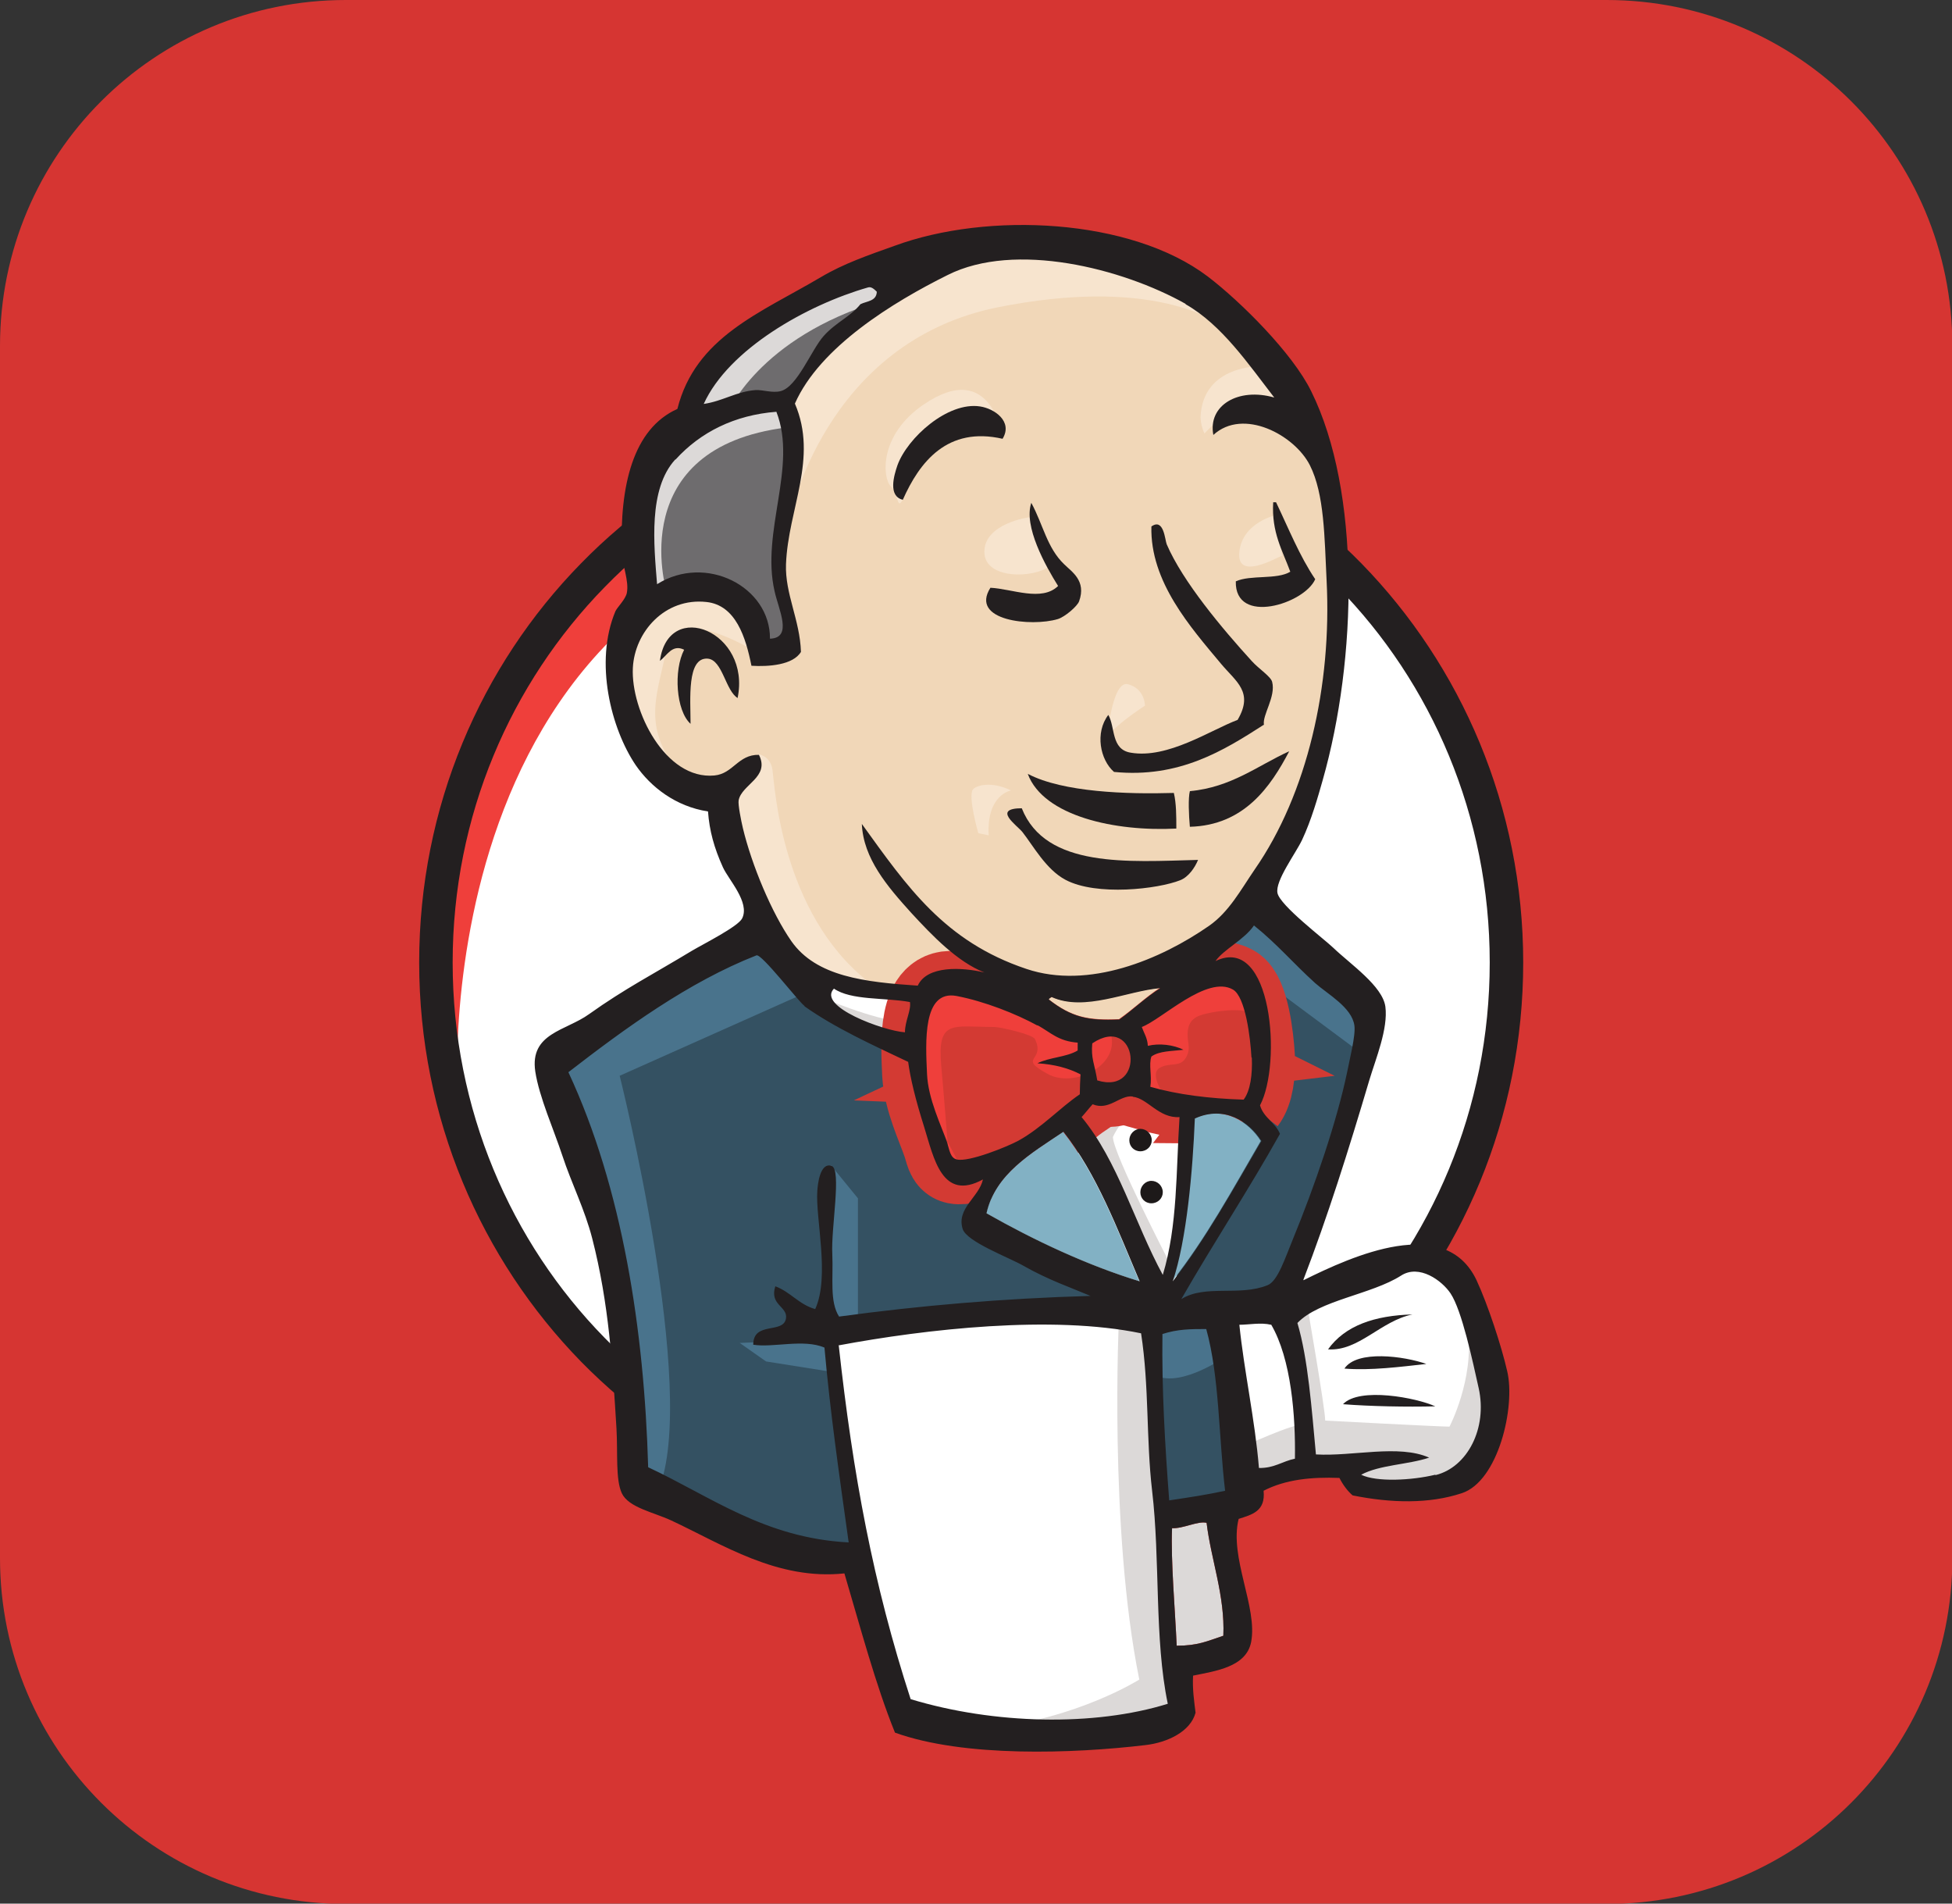 <?xml version="1.0" encoding="UTF-8"?>
<svg id="Layer_2" data-name="Layer 2" xmlns="http://www.w3.org/2000/svg" viewBox="0 0 54.81 53.44">
  <rect x="0" y="0" width="54.81" height="53.44" fill="#333333" stroke="none"/>
  <defs>
    <style>
      .cls-1 {
        fill: none;
        stroke: #d33a33;
        stroke-miterlimit: 5;
        stroke-width: 2.5px;
      }

      .cls-2 {
        fill: #1d1919;
      }

      .cls-2, .cls-3, .cls-4, .cls-5, .cls-6, .cls-7, .cls-8, .cls-9, .cls-10, .cls-11, .cls-12, .cls-13 {
        fill-rule: evenodd;
      }

      .cls-2, .cls-3, .cls-4, .cls-5, .cls-6, .cls-7, .cls-8, .cls-9, .cls-10, .cls-11, .cls-12, .cls-13, .cls-14, .cls-15, .cls-16, .cls-17, .cls-18 {
        stroke-width: 0px;
      }

      .cls-3 {
        fill: #6e6c6e;
      }

      .cls-4, .cls-15 {
        fill: #231f20;
      }

      .cls-5 {
        fill: #345162;
      }

      .cls-6 {
        fill: #82b1c4;
      }

      .cls-7 {
        fill: #49738c;
      }

      .cls-8 {
        fill: #dcd9d8;
      }

      .cls-9 {
        fill: #d33a33;
      }

      .cls-10, .cls-18 {
        fill: #ef3f3b;
      }

      .cls-11, .cls-17 {
        fill: #fff;
      }

      .cls-12 {
        fill: #f1d7b8;
      }

      .cls-13, .cls-14 {
        fill: #f7e4ce;
      }

      .cls-16 {
        fill: #d63532;
      }
    </style>
  </defs>
  <g id="Icons">
    <g id="Jenkins">
      <path class="cls-16" d="m9.71,0h35.4c5.37,0,9.71,4.34,9.71,9.71v34.03c0,5.37-4.34,9.71-9.71,9.71H9.71c-5.37,0-9.71-4.34-9.71-9.71V9.71C0,4.34,4.34,0,9.71,0Z"/>
      <g id="g10">
        <g id="g3393">
          <path id="path22" class="cls-11" d="m42.3,26.97c0,8.49-6.73,15.37-15.03,15.37s-15.03-6.88-15.03-15.37,6.73-15.37,15.03-15.37,15.03,6.88,15.03,15.37"/>
          <path id="path24" class="cls-18" d="m12.85,30.78s-1.09-16.03,13.68-16.49l-1.03-1.72-8.02,2.69-2.29,2.63-2,3.84-1.15,4.47.34,2.98"/>
          <path id="path26" class="cls-15" d="m16.98,16.48c-2.64,2.7-4.27,6.42-4.27,10.54h0c0,4.12,1.63,7.85,4.27,10.54h0c2.64,2.7,6.27,4.36,10.29,4.36h0c4.02,0,7.66-1.66,10.29-4.36h0c2.64-2.7,4.27-6.42,4.27-10.54h0c0-4.12-1.63-7.85-4.27-10.54h0c-2.64-2.7-6.27-4.36-10.29-4.36h0c-4.02,0-7.66,1.66-10.29,4.36h0Zm-.67,21.74c-2.8-2.87-4.54-6.83-4.54-11.2h0c0-4.37,1.73-8.33,4.54-11.2h0c2.8-2.87,6.68-4.64,10.96-4.64h0c4.28,0,8.16,1.78,10.96,4.64h0c2.8,2.87,4.54,6.83,4.54,11.2h0c0,4.37-1.73,8.33-4.54,11.2h0c-2.8,2.87-6.68,4.64-10.96,4.64h0c-4.28,0-8.16-1.78-10.96-4.64h0"/>
          <path id="path28" class="cls-12" d="m33.6,27.06l-2.29.34-3.09.34-2,.06-1.95-.06-1.49-.46-1.32-1.43-1.03-2.92-.23-.63-1.37-.46-.8-1.32-.57-1.89.63-1.66,1.49-.52,1.2.57.57,1.26.69-.11.23-.29-.23-1.32-.06-1.66.34-2.29v-1.31s1.03-1.67,1.03-1.67l1.83-1.32,3.21-1.37,3.55.52,3.09,2.23,1.43,2.29.92,1.66.23,4.12-.69,3.55-1.26,3.15-1.2,1.66"/>
          <path id="path30" class="cls-5" d="m31.65,36.96l-8.19.34v1.37l.69,4.81-.34.4-5.73-1.95-.4-.69-.57-6.47-1.32-3.89-.29-.92,4.58-3.15,1.43-.57,1.26,1.55,1.09.97,1.26.4.57.17.69,2.98.52.63,1.32-.46-.92,1.78,4.98,2.35-.63.34"/>
          <path id="path32" class="cls-3" d="m18.08,16.98l1.49-.52,1.2.57.57,1.26.69-.11.17-.69-.34-1.32.34-3.15-.29-1.72,1.03-1.2,2.23-1.77-.63-.86-3.15,1.55-1.32,1.03-.74,1.6-1.15,1.55-.34,1.83.23,1.95"/>
          <path id="path34" class="cls-8" d="m20.43,11.6s.86-2.12,4.29-3.15c3.44-1.03.17-.74.17-.74l-3.72,1.43-1.43,1.43-.63,1.15,1.32-.11"/>
          <path id="path36" class="cls-8" d="m18.71,16.58s-1.2-4.01,3.38-4.58l-.17-.69-3.15.74-.92,2.98.23,1.95.63-.4"/>
          <path id="path38" class="cls-13" d="m20.54,21.9l.75-.73s.34.04.4.44c.06.4.23,4.01,2.69,5.95.22.18-1.83-.29-1.83-.29l-1.83-2.86"/>
          <path id="path40" class="cls-13" d="m31.08,20.81s.13-1.74.6-1.6c.47.13.47.6.47.6,0,0-1.14.73-1.07,1"/>
          <path id="path42" class="cls-14" d="m35.83,14.46s-.94.2-1.03,1.03c-.09.83,1.03.17,1.2.11"/>
          <path id="path44" class="cls-14" d="m28.9,14.52s-1.26.17-1.26.97,1.43.74,1.83.4"/>
          <path id="path46" class="cls-13" d="m21.12,18.24s-2.18-1.32-2.4-.06c-.23,1.26-.74,2.18.34,3.49l-.74-.23-.69-1.77-.23-1.72,1.32-1.37,1.49.11.86.69.06.86"/>
          <path id="path48" class="cls-13" d="m22.15,14.63s.97-5.04,5.9-6.01c4.05-.8,6.18.17,6.99,1.09,0,0-3.61-4.29-7.04-2.98-3.44,1.32-5.95,3.72-5.9,5.27.1,2.63.06,2.63.06,2.63"/>
          <path id="path50" class="cls-13" d="m35.43,10.28s-1.66-.06-1.72,1.43c0,0,0,.23.11.46,0,0,1.32-1.49,2.12-.69"/>
          <path id="path52" class="cls-13" d="m28.16,12.32s-.29-2.29-2.23-.96c-1.26.86-1.15,2.06-.92,2.29.23.23.17.69.34.37.17-.32.12-1.35.75-1.63.63-.29,1.66-.61,2.06-.07"/>
          <path id="path54" class="cls-7" d="m22.78,27.8l-5.38,2.4s2.23,8.87,1.09,11.62l-.8-.29-.06-3.38-1.49-6.41-.63-1.78,5.61-3.78,1.66,1.6"/>
          <path id="path56" class="cls-7" d="m23.33,32.71l.76.93v3.44h-.92s-.11-2.4-.11-2.69.11-1.32.11-1.32"/>
          <path id="path58" class="cls-7" d="m23.35,37.59l-2.58.11.74.52,1.83.29"/>
          <path id="path60" class="cls-5" d="m32.17,37.02l2.12-.06.52,5.27-2.18.29-.46-5.5"/>
          <path id="path62" class="cls-5" d="m32.74,37.02l3.21-.17s1.32-3.32,1.32-3.49,1.15-4.81,1.15-4.81l-2.58-2.69-.52-.46-1.37,1.37v5.32l-1.2,4.92"/>
          <path id="path64" class="cls-7" d="m34.17,36.62l-2,.4.29,1.6c.74.34,2-.57,2-.57"/>
          <path id="path66" class="cls-7" d="m34.23,26.6l4.01,2.98.11-1.37-3.03-2.81-1.09,1.2"/>
          <path id="path68" class="cls-11" d="m25.34,48.3l-1.19-4.81-.59-3.55-.1-2.63,5.37-.29h3.34s-.3,6.01-.3,6.01l.52,4.64-.06.86-4.35.34-2.63-.57"/>
          <path id="path70" class="cls-8" d="m31.42,36.96s-.29,5.95.57,10.19c0,0-1.72,1.09-4.24,1.37l4.81-.17.57-.34-.69-9.39-.17-2"/>
          <path id="path72" class="cls-11" d="m34.9,41.77l2.23-.63,4.24-.23.63-1.95-1.15-3.38-1.32-.17-1.83.57-1.76.86-.93-.17-.73.29"/>
          <path id="path74" class="cls-8" d="m34.86,40.63s1.49-.69,1.72-.63l-.63-3.15.74-.29s.52,2.98.52,3.32c0,0,3.21.17,3.49.17,0,0,.69-1.32.52-2.69l.63,1.83.06,1.03-.92,1.37-1.03.23-1.72-.06-.57-.74-2,.29-.63.23"/>
          <path id="path76" class="cls-17" d="m32.61,36.56l-1.26-3.21-1.32-1.89s.29-.8.69-.8h1.32l1.26.46-.11,2.12-.57,3.32"/>
          <path id="path78" class="cls-8" d="m32.85,35.47s-1.6-3.09-1.6-3.55c0,0,.29-.69.69-.52s1.26.63,1.26.63v-1.09l-1.95-.4-1.32.17,2.23,5.27.46.06"/>
          <path id="path80" class="cls-17" d="m25.85,27.91l-1.59-.17-1.49-.46v.52l.73.8,2.29,1.03"/>
          <path id="path82" class="cls-8" d="m23.29,28.09s1.78.74,2.35.57l.06.69-1.6-.34-.97-.69.17-.23"/>
          <path id="path84" class="cls-9" d="m34.89,30.86c-.97-.03-1.85-.14-2.62-.36.05-.32-.05-.62.03-.85.21-.15.57-.15.9-.19-.28-.14-.67-.19-1-.11,0-.22-.11-.35-.17-.53.55-.19,1.84-1.47,2.56-1.05.35.2.49,1.35.52,1.91.02.46-.04.93-.23,1.18"/>
          <path id="path86" class="cls-1" d="m34.89,30.86c-.97-.03-1.85-.14-2.62-.36.05-.32-.05-.62.03-.85.21-.15.57-.15.9-.19-.28-.14-.67-.19-1-.11,0-.22-.11-.35-.17-.53.55-.19,1.84-1.47,2.56-1.05.35.2.49,1.35.52,1.91.02.46-.04.93-.23,1.18Z"/>
          <path id="path88" class="cls-9" d="m30.25,29.27c0,.07,0,.15,0,.22-.3.2-.79.2-1.13.36.49.02.88.14,1.21.31,0,.19-.01.37-.02.56-.56.38-1.06.95-1.72,1.3-.31.17-1.4.6-1.73.53-.19-.04-.2-.27-.28-.49-.16-.47-.52-1.21-.56-1.91-.04-.89-.13-2.37.83-2.19.77.15,1.67.5,2.27.83.37.2.58.45,1.13.49"/>
          <path id="path90" class="cls-1" d="m30.25,29.27c0,.07,0,.15,0,.22-.3.2-.79.2-1.13.36.49.02.88.14,1.21.31,0,.19-.01.37-.02.56-.56.38-1.06.95-1.72,1.3-.31.17-1.4.6-1.73.53-.19-.04-.2-.27-.28-.49-.16-.47-.52-1.21-.56-1.91-.04-.89-.13-2.37.83-2.19.77.15,1.67.5,2.27.83.37.2.58.45,1.13.49Z"/>
          <path id="path92" class="cls-9" d="m30.8,30.33c-.08-.48-.18-.62-.14-1.04,1.29-.86,1.53,1.48.14,1.04"/>
          <path id="path94" class="cls-1" d="m30.8,30.33c-.08-.48-.18-.62-.14-1.04,1.29-.86,1.53,1.48.14,1.04Z"/>
          <path id="path96" class="cls-10" d="m32.67,30.72s-.4-.57-.11-.74.57,0,.74-.29,0-.46.06-.8.34-.4.63-.46,1.09-.17,1.2.11l-.34-1.03-.69-.23-2.18,1.26-.11.63v1.26"/>
          <path id="path98" class="cls-10" d="m26.65,32.61c-.07-.89-.14-1.79-.22-2.68-.12-1.33.32-1.1,1.48-1.1.18,0,1.09.21,1.15.34.31.64-.52.5.36.98.74.41,2.06-.25,1.76-1.15-.17-.2-.88-.06-1.13-.19-.45-.23-.89-.46-1.34-.7-.57-.3-1.88-.73-2.49-.31-1.54,1.05.1,3.66.65,4.75"/>
          <path id="path100" class="cls-4" d="m28.16,12.32c-1.56-.36-2.34.65-2.81,1.71-.42-.1-.25-.68-.15-.97.28-.77,1.41-1.79,2.32-1.65.4.06.93.42.63.91"/>
          <path id="path102" class="cls-4" d="m35.76,14.1s.05,0,.07,0c.35.73.66,1.51,1.1,2.16-.3.69-2.26,1.31-2.23.06.42-.19,1.15-.04,1.53-.27-.22-.6-.53-1.1-.48-1.95"/>
          <path id="path104" class="cls-4" d="m28.96,14.12c.33.61.44,1.26.92,1.72.21.21.63.46.42,1.04-.05.14-.4.44-.6.5-.74.22-2.48.05-1.89-.88.61.03,1.44.4,1.9-.05-.35-.56-.98-1.68-.75-2.34"/>
          <path id="path106" class="cls-4" d="m35.48,20.35c-1.12.72-2.37,1.5-4.2,1.32-.39-.34-.54-1.1-.16-1.6.2.34.07.97.63,1.06,1.04.18,2.25-.64,3-.92.46-.78-.04-1.07-.46-1.57-.86-1.03-2-2.31-1.96-3.86.35-.25.38.38.43.5.45,1.05,1.57,2.38,2.39,3.28.2.22.53.43.57.58.11.42-.28.93-.23,1.21"/>
          <path id="path108" class="cls-4" d="m20.72,19.6c-.35-.2-.43-1.08-.85-1.11-.59-.04-.48,1.14-.48,1.83-.41-.37-.48-1.5-.18-2.08-.34-.17-.49.18-.68.31.24-1.76,2.57-.82,2.18,1.05"/>
          <path id="path110" class="cls-4" d="m36.2,21.09c-.52.99-1.26,2.08-2.79,2.12-.03-.32-.05-.81,0-1,1.17-.11,1.89-.71,2.79-1.12"/>
          <path id="path112" class="cls-4" d="m28.87,21.73c.98.51,2.77.57,4.09.53.07.29.07.65.07,1-1.7.09-3.72-.34-4.17-1.53"/>
          <path id="path114" class="cls-4" d="m28.69,22.69c.67,1.69,2.99,1.5,4.95,1.45-.09.22-.27.48-.5.57-.63.25-2.35.45-3.22-.01-.55-.29-.91-.96-1.21-1.34-.15-.19-.87-.67-.01-.67"/>
          <path id="path116" class="cls-6" d="m35.4,32.03c-.79,1.36-1.55,2.75-2.49,3.94.39-1.16.56-3.1.62-4.57.82-.39,1.53.09,1.87.63"/>
          <path id="path118" class="cls-4" d="m39.66,36.9c-.89.18-1.51,1.04-2.37.98.48-.67,1.31-.95,2.37-.98"/>
          <path id="path120" class="cls-4" d="m40.05,38.29c-.72.08-1.57.19-2.3.13.35-.53,1.68-.35,2.3-.13"/>
          <path id="path122" class="cls-4" d="m40.3,39.48c-.81.02-1.82,0-2.59-.06.46-.49,2.07-.18,2.59.06"/>
          <path id="path124" class="cls-8" d="m33.88,42.75c.12,1.02.52,2.05.47,3.17-.45.15-.71.28-1.31.28-.04-.95-.17-2.4-.13-3.3.3.02.73-.21.97-.15"/>
          <path id="path126" class="cls-12" d="m32.57,27.73c-.41.27-.75.6-1.15.88-.87.04-1.34-.06-1.98-.56.01-.04.07-.02.08-.07.93.41,2.11-.17,3.05-.25"/>
          <path id="path128" class="cls-6" d="m27.69,34.06c.26-1.11,1.26-1.68,2.16-2.29.94,1.19,1.51,2.72,2.14,4.2-1.48-.45-3-1.17-4.3-1.91"/>
          <path id="path130" class="cls-4" d="m32.91,42.9c-.04.9.09,2.36.13,3.3.6,0,.86-.13,1.31-.28.05-1.12-.35-2.15-.47-3.17-.24-.06-.67.17-.97.15Zm-9.36-5.14c.4,3.65.97,6.71,2.02,9.94,2.34.71,5.16.77,7.22.13-.38-1.82-.21-4.04-.44-5.98-.17-1.46-.08-2.93-.31-4.42-2.5-.52-6.04-.12-8.5.34Zm9.09-.32c-.02,1.57.07,3.11.19,4.68.6-.09,1.01-.15,1.57-.27-.18-1.51-.16-3.21-.53-4.54-.43,0-.8,0-1.23.14Zm3.05-.25c-.29-.07-.62,0-.89,0,.13,1.28.44,2.68.55,4.02.43.01.66-.19,1.01-.26.02-1.18-.1-2.8-.67-3.77h0Zm4.62,4.22c.89-.22,1.46-1.31,1.21-2.44-.17-.76-.47-2.18-.79-2.66-.24-.36-.88-.83-1.39-.5-.83.53-2.3.69-2.91,1.33.3,1.01.4,2.41.52,3.69,1.04.06,2.32-.29,3.18.09-.6.2-1.39.2-1.91.48.43.21,1.42.16,2.08,0h0Zm-8.31-5.44c-.63-1.48-1.2-3.01-2.14-4.2-.91.61-1.91,1.18-2.16,2.29,1.3.74,2.82,1.46,4.3,1.91Zm1.55-4.57c-.06,1.48-.23,3.41-.62,4.57.94-1.2,1.7-2.59,2.49-3.94-.34-.54-1.04-1.01-1.87-.63Zm-1.75-.62c-.36-.04-.66.41-1.12.22-.11.12-.2.24-.31.36,1.02,1.23,1.49,2.98,2.28,4.43.42-1.39.37-2.91.47-4.43-.58.04-.9-.53-1.31-.57Zm-1.13-1.49c-.04.42.06.56.14,1.04,1.39.43,1.14-1.9-.14-1.04Zm-1.54-.5c-.6-.33-1.49-.68-2.27-.83-.96-.18-.87,1.3-.83,2.19.03.7.4,1.45.56,1.91.07.22.09.45.28.49.33.08,1.42-.36,1.73-.53.65-.36,1.16-.92,1.72-1.3,0-.19.01-.37.02-.56-.33-.17-.72-.28-1.21-.31.33-.17.82-.17,1.13-.36,0-.07,0-.15,0-.22-.55-.04-.76-.29-1.13-.49Zm-5.71-1.04c-.5.5,1.39,1.19,1.99,1.23,0-.32.18-.62.14-.85-.71-.13-1.65-.04-2.14-.38Zm6.11.24s-.07.03-.08.07c.64.5,1.11.6,1.98.56.39-.28.74-.62,1.15-.88-.94.08-2.12.67-3.05.25Zm5.61,1.7c-.03-.56-.17-1.71-.52-1.91-.73-.42-2.01.85-2.56,1.05.06.17.16.31.17.53.32-.08.72-.03,1,.11-.32.04-.68.03-.9.19-.08.23.02.54-.03.85.77.22,1.65.33,2.62.36.19-.25.25-.71.23-1.18Zm-12.55-1.45c-.16-.11-1.21-1.48-1.35-1.42-1.91.75-3.69,2.05-5.28,3.28,1.52,3.26,2.13,7.25,2.24,11.09,1.74.81,3.27,1.99,5.63,2.11-.27-1.93-.52-3.66-.68-5.47-.59-.25-1.44.01-2-.08,0-.67.85-.29.92-.74.05-.34-.47-.37-.3-.9.43.16.66.51,1.12.64.42-.92,0-2.56.06-3.33.01-.15.07-.8.4-.69.29.1-.02,1.75.02,2.48.03.67-.08,1.33.19,1.75,2.28-.31,4.6-.51,7.06-.58-.54-.23-1.19-.45-1.89-.85-.38-.22-1.59-.67-1.7-1.03-.18-.58.46-.89.57-1.39-1.15.63-1.38-.6-1.65-1.47-.25-.79-.39-1.38-.45-1.83-.99-.47-2.05-.95-2.91-1.56h0Zm11.54-1.26c1.59-.77,1.87,2.88,1.25,4.05.1.35.43.48.56.8-.89,1.59-1.87,3.07-2.77,4.64.67-.42,1.63-.07,2.42-.39.29-.11.5-.78.72-1.31.6-1.46,1.23-3.29,1.52-4.69.06-.32.24-1.01.2-1.29-.07-.51-.75-.88-1.1-1.19-.64-.58-1.05-1.08-1.72-1.62-.27.4-.85.67-1.08,1h0Zm-15.17-14.08c-.76.83-.6,2.39-.51,3.5,1.37-.86,3.18.07,3.17,1.53.65-.02.24-.82.13-1.33-.39-1.68.65-3.5.05-5.04-1.17.09-2.13.57-2.83,1.34h0Zm5.41-4.83c-1.71.49-3.91,1.73-4.61,3.27.54-.08.92-.35,1.46-.39.2-.01.47.09.7.03.47-.12.86-1.16,1.21-1.55.34-.38.75-.54,1.03-.89.18-.09.45-.08.46-.35-.08-.08-.16-.15-.25-.12Zm8.92.46c-1.78-1-4.79-1.76-6.68-.81-1.53.76-3.59,2.02-4.29,3.61.66,1.54-.19,2.95-.25,4.51-.03.83.39,1.56.42,2.46-.22.37-.91.42-1.39.39-.16-.8-.44-1.7-1.26-1.79-1.17-.13-2.02.84-2.07,1.85-.06,1.19.91,3.15,2.29,3.02.53-.05.66-.59,1.25-.58.32.63-.49.83-.57,1.28-.02.12.07.57.12.78.25,1.04.81,2.38,1.36,3.17.7,1,2.07,1.15,3.55,1.25.26-.57,1.24-.52,1.87-.37-.76-.3-1.46-1.03-2.05-1.67-.67-.74-1.35-1.53-1.39-2.5,1.27,1.76,2.32,3.3,4.62,4.07,1.75.59,3.78-.27,5.13-1.21.56-.39.89-1.01,1.28-1.58,1.48-2.13,2.17-5.17,2.02-8.11-.06-1.21-.06-2.43-.47-3.24-.43-.85-1.87-1.62-2.71-.85-.16-.83.7-1.34,1.71-1.05-.72-.93-1.47-2.04-2.49-2.62h0Zm3.31,27.41c1.39-.69,3.98-1.86,4.86,0,.32.69.7,1.85.86,2.55.24,1-.25,3.1-1.28,3.43-.91.3-1.97.28-3.06.06-.13-.11-.27-.29-.37-.49-.78-.03-1.51.04-2.13.36.06.58-.33.67-.7.79-.27,1.08.54,2.48.35,3.46-.14.7-1,.81-1.63.94-.02.39.03.71.07,1.04-.14.53-.79.84-1.41.91-2.02.24-5.09.35-7.03-.35-.54-1.33-.97-2.95-1.42-4.47-1.89.2-3.43-.82-4.87-1.49-.5-.23-1.19-.36-1.38-.76-.18-.39-.11-1.12-.15-1.82-.11-1.78-.21-3.5-.68-5.33-.21-.82-.58-1.54-.84-2.33-.24-.73-.65-1.64-.76-2.36-.16-1.08.86-1.14,1.51-1.61,1.01-.72,1.8-1.12,2.89-1.78.32-.19,1.3-.68,1.41-.91.22-.45-.38-1.08-.54-1.43-.25-.55-.38-1.03-.42-1.57-.91-.14-1.61-.69-2.03-1.3-.69-1.02-1.17-2.89-.57-4.32.05-.11.28-.33.32-.51.07-.34-.13-.79-.14-1.15-.06-1.86.31-3.46,1.56-4.02.51-2.02,2.32-2.69,4.03-3.7.64-.38,1.34-.62,2.07-.88,2.61-.96,6.62-.78,8.79.86.92.7,2.39,2.16,2.91,3.23,1.39,2.81,1.29,7.5.32,10.91-.13.46-.32,1.13-.58,1.68-.18.38-.76,1.15-.69,1.49.07.35,1.31,1.29,1.57,1.54.48.46,1.38,1.07,1.46,1.65.08.62-.27,1.46-.45,2.06-.59,1.99-1.17,3.83-1.85,5.6"/>
          <path id="path132" class="cls-13" d="m27.32,22.16c.08-.1.49-.25,1.07.03,0,0-.69.11-.63,1.26l-.29-.06s-.3-1.04-.15-1.23"/>
          <path id="path134" class="cls-2" d="m32.34,32.01c0,.17-.14.31-.32.31s-.31-.14-.31-.31.14-.32.31-.32.32.14.32.32"/>
          <path id="path136" class="cls-2" d="m32.65,33.47c0,.17-.14.31-.32.31s-.31-.14-.31-.31.14-.32.31-.32.32.14.32.32"/>
        </g>
      </g>
    </g>
  </g>
</svg>